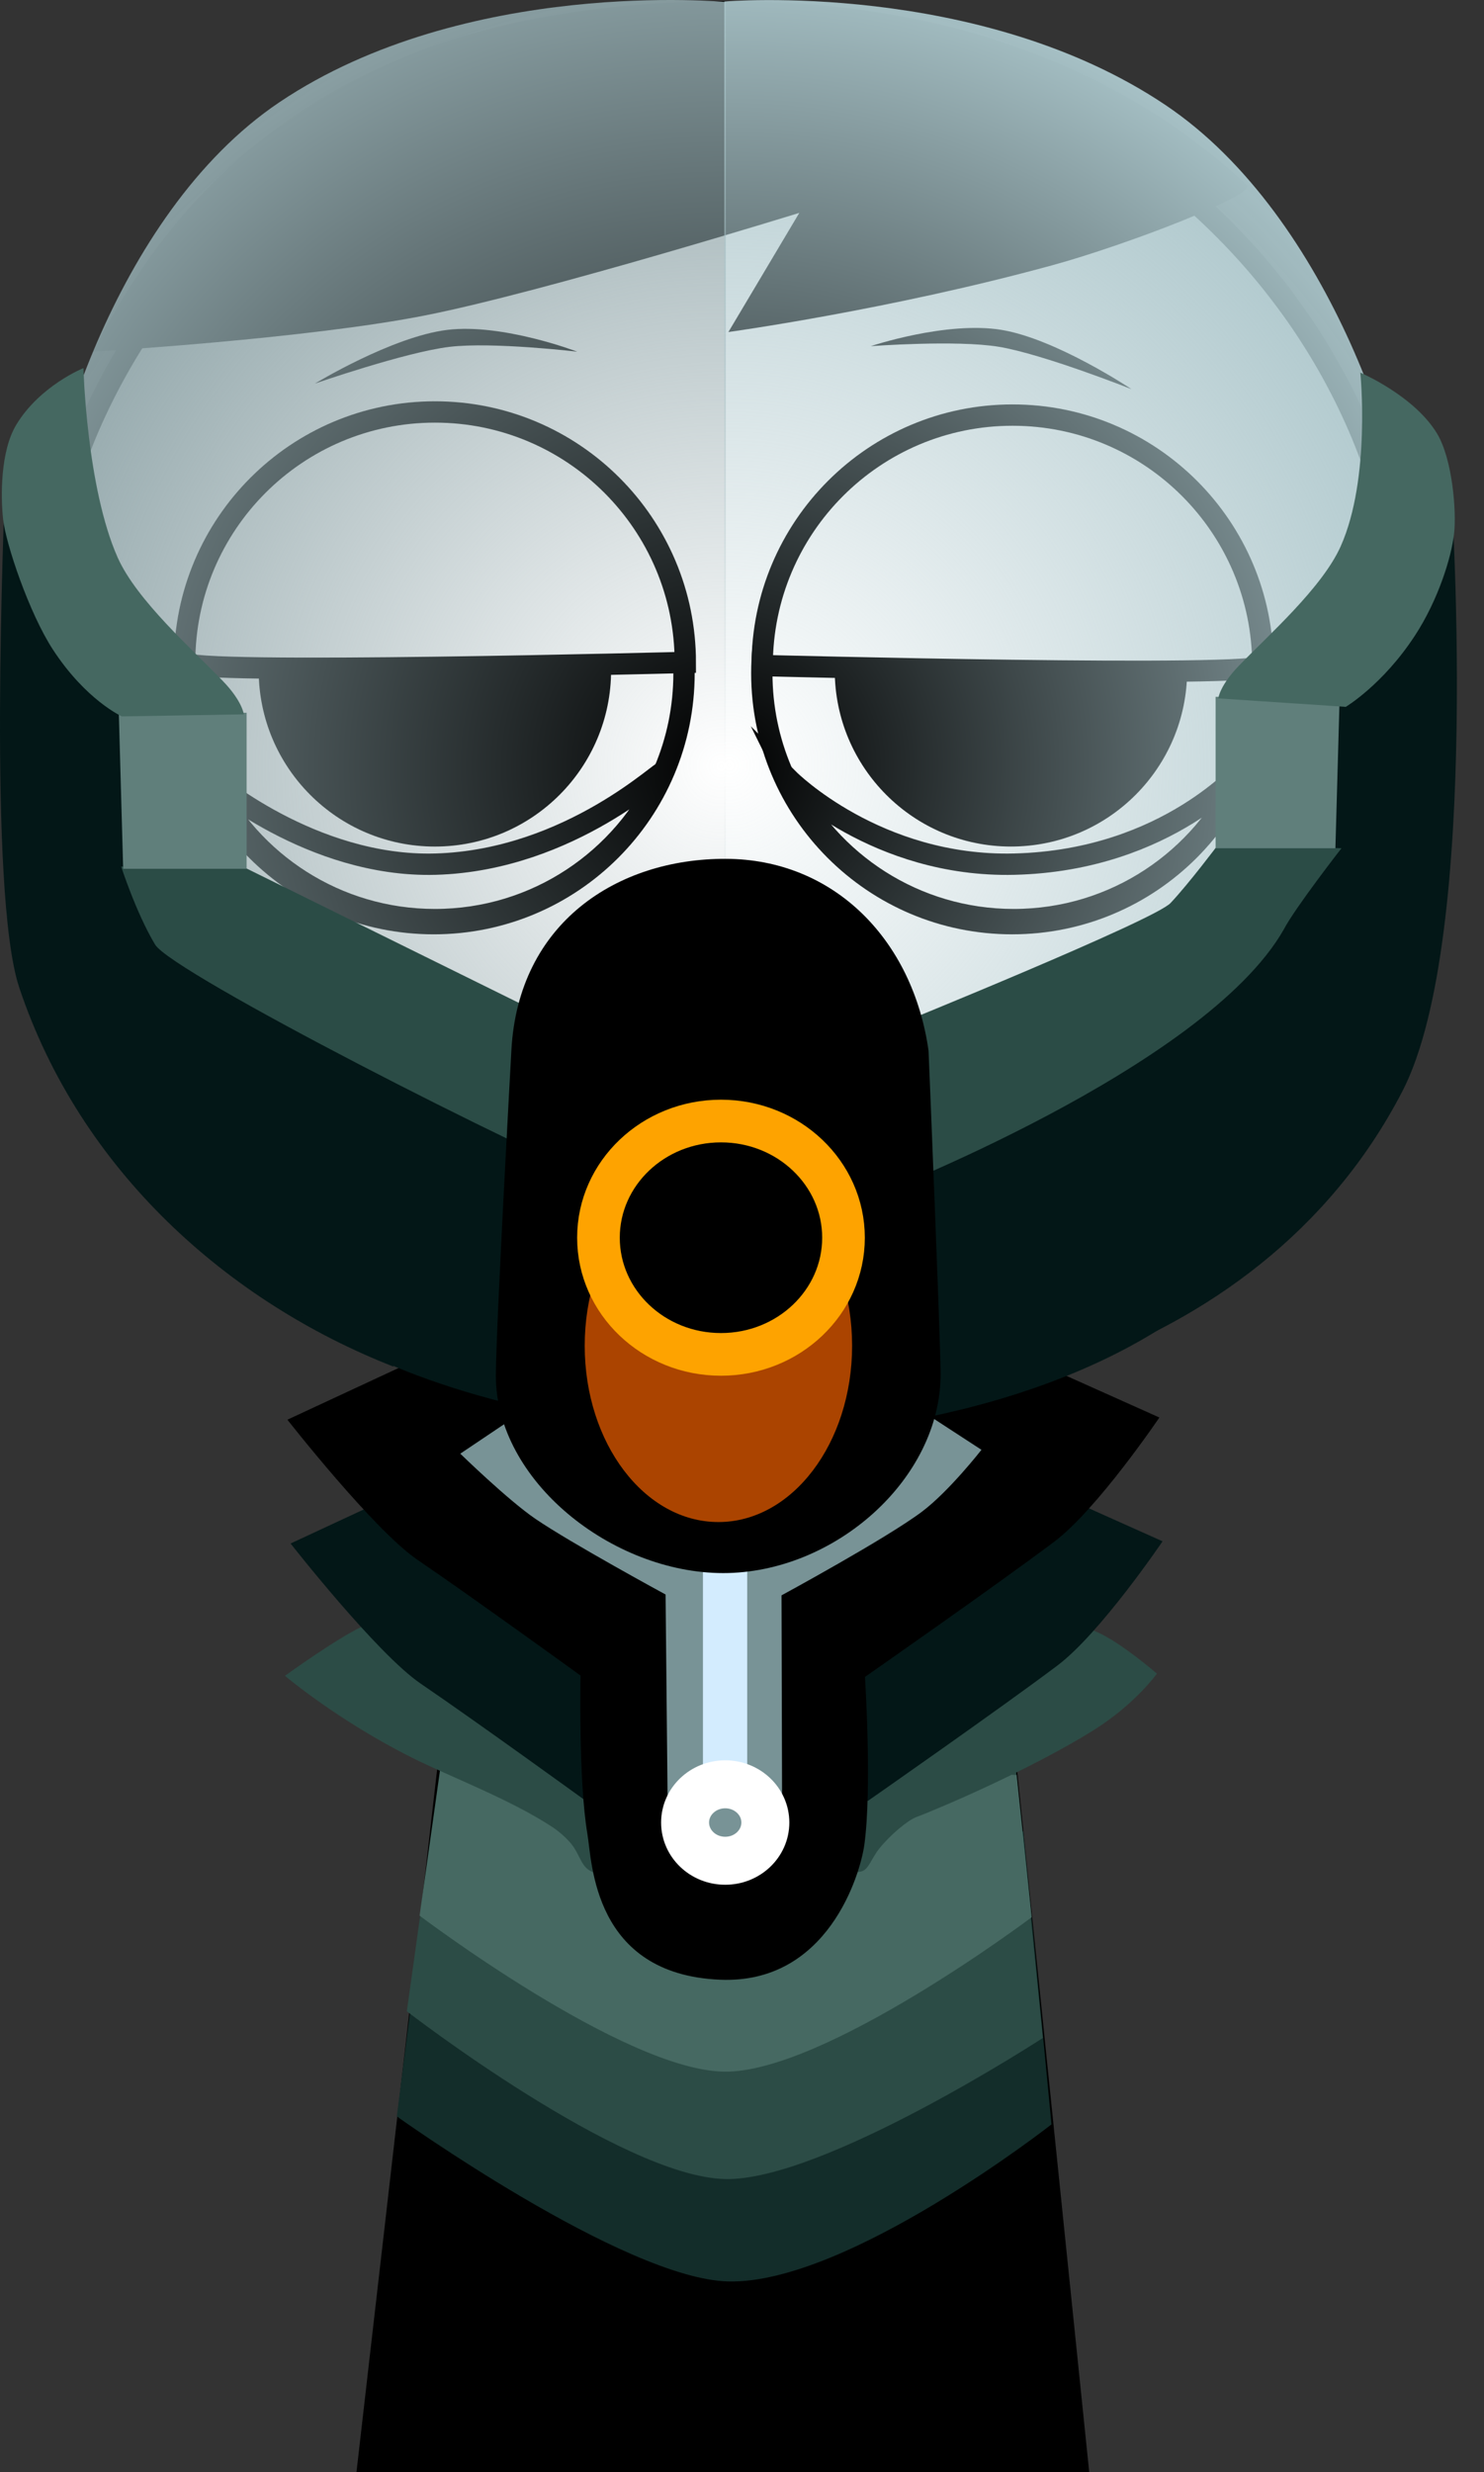 <svg version="1.1" xmlns="http://www.w3.org/2000/svg" xmlns:xlink="http://www.w3.org/1999/xlink" width="139.198" height="231.743" viewBox="0,0,139.198,231.743"><rect x="0" y="0" width="139.198" height="231.743" fill="#333333" stroke="none"/><defs><radialGradient cx="239.817" cy="148.584" r="76.371" gradientUnits="userSpaceOnUse" id="color-1"><stop offset="0" stop-color="#8ba1a5" stop-opacity="0"/><stop offset="1" stop-color="#8ba1a5"/></radialGradient><radialGradient cx="240.581" cy="148.534" r="76.371" gradientUnits="userSpaceOnUse" id="color-2"><stop offset="0" stop-color="#a9c4c9" stop-opacity="0"/><stop offset="1" stop-color="#a9c4c9"/></radialGradient></defs><g transform="translate(-172.191,-76.757)"><g data-paper-data="{&quot;isPaintingLayer&quot;:true}" fill-rule="nonzero" stroke-linejoin="miter" stroke-miterlimit="10" stroke-dasharray="" stroke-dashoffset="0" style="mix-blend-mode: normal"><g stroke-linecap="butt"><path d="M206.75,307.5l15.143,-131.842l37.783,-0.158l13.574,132z" fill="#000000" stroke="#000000" stroke-width="2"/><path d="M212.923,247.481l55.259,0.968l2.638,27.457c0,0 -19.151,15.004 -30.326,14.725c-9.789,-0.244 -31.082,-15.475 -31.082,-15.475z" fill="#132d2a" stroke="none" stroke-width="0"/><path d="M213.863,240.131l53.509,1.468l2.638,26.207c0,0 -20.672,13.454 -29.826,13.225c-9.789,-0.244 -29.832,-15.725 -29.832,-15.725z" fill="#2c4c46" stroke="none" stroke-width="0"/><path d="M211.548,256.339l2.169,-15.435l53.835,2.25l1.409,13.335c0,0 -19.413,14.589 -28.826,14.475c-9.413,-0.114 -28.587,-14.626 -28.587,-14.626z" fill="#466962" stroke="none" stroke-width="0"/><path d="M198.917,233.856c0,0 4.851,-3.508 7.257,-4.626c2.617,-1.216 7.866,-2.402 7.866,-2.402c0,0 11.936,5.217 16.501,5.217c6.569,0 35.814,-4.818 35.814,-4.818c0,0 6.294,1.43 8.829,2.565c2.204,0.987 5.524,3.86 5.524,3.86c0,0 -2.027,2.849 -5.918,5.288c-5.654,3.544 -14.12,7.204 -16.669,8.166c-0.758,0.286 -2.376,1.611 -3.425,2.908c-0.798,0.987 -1.019,2.026 -1.73,2.183c-4.326,0.956 -7.366,0.462 -12.2,0.588c-1.784,0.047 -6.937,1.773 -12.95,-0.52c-1.009,-0.385 -1.122,-1.274 -1.778,-2.295c-0.423,-0.659 -1.318,-1.467 -2.002,-1.916c-4.033,-2.647 -9.52,-4.683 -13.213,-6.53c-6.94,-3.472 -11.905,-7.667 -11.905,-7.667z" fill="#2c4c46" stroke="#ffffff" stroke-width="0"/><path d="M253.625,245.564l-26.683,-0.127c0,0 -9.95,-7.209 -15.3,-10.855c-4.091,-2.788 -12.195,-13.13 -12.195,-13.13l15.123,-7.029c0,0 11.936,5.217 16.501,5.217c6.569,0 35.814,-4.818 35.814,-4.818l14.353,6.425c0,0 -5.816,8.599 -9.866,11.647c-5.27,3.967 -17.747,12.67 -17.747,12.67z" fill="#031717" stroke="#ffffff" stroke-width="0"/><path d="M253.327,233.959c0,0 0.666,10.465 -0.06,15.727c-0.382,2.769 -3.425,13.095 -13.549,12.659c-11.923,-0.514 -11.986,-11.057 -12.431,-13.677c-0.846,-4.976 -0.643,-14.836 -0.643,-14.836c0,0 -9.95,-7.209 -15.3,-10.855c-4.091,-2.788 -12.195,-13.13 -12.195,-13.13l15.123,-7.029c0,0 17.391,-3.518 25.937,-3.453c8.88,0.068 26.378,3.851 26.378,3.851l14.353,6.425c0,0 -5.816,8.599 -9.866,11.647c-5.27,3.967 -17.747,12.67 -17.747,12.67z" fill="#000000" stroke="#ffffff" stroke-width="0"/><path d="M245.496,226.314l0.059,21.45c0,0 -0.318,2.203 -1.742,3.417c-0.949,0.809 -2.962,0.796 -3.604,0.796c-0.748,0 -2.798,0.375 -4.017,-0.985c-1.07,-1.194 -1.367,-4.144 -1.367,-4.144l-0.204,-20.614c0,0 -8.827,-4.788 -12.207,-7.092c-2.584,-1.761 -7.049,-6.111 -7.049,-6.111l6.03,-4.05c0,0 12.489,-8.616 18.816,-8.497c6.437,0.121 19.48,9.217 19.48,9.217l4.56,2.967c0,0 -3.019,3.872 -5.577,5.798c-3.329,2.506 -13.179,7.848 -13.179,7.848z" fill="#789396" stroke="#ffffff" stroke-width="0"/><path d="M238.128,243.917v-42.559h4.151v42.788z" fill="#d3ecfe" stroke="none" stroke-width="0"/><path d="M236.452,247.61c0,-1.979 1.685,-3.583 3.764,-3.583c2.079,0 3.764,1.604 3.764,3.583c0,1.979 -1.685,3.583 -3.764,3.583c-2.079,0 -3.764,-1.604 -3.764,-3.583z" fill="none" stroke="#ffffff" stroke-width="4.5"/></g><path d="M176.563,144.393c0,-0.728 5.207,55.919 63.36,56.934c55.564,0.97 63.514,-57.953 63.514,-56.934c0,32.805 -28.402,59.398 -63.437,59.398c-35.035,0 -63.437,-26.594 -63.437,-59.398z" fill="#e6e6e6" stroke="#000000" stroke-width="0" stroke-linecap="butt"/><path d="M252.617,184.149h-25.11" fill="none" stroke="#000000" stroke-width="2" stroke-linecap="round"/><path d="" fill="#ffffff" stroke="#000000" stroke-width="3.5" stroke-linecap="butt"/><path d="" fill="#132d2a" stroke="none" stroke-width="0" stroke-linecap="butt"/><path d="" fill="#2c4c46" stroke="none" stroke-width="0" stroke-linecap="butt"/><path d="" fill="#466962" stroke="none" stroke-width="0" stroke-linecap="butt"/><path d="M311.39,165.385z" fill="#031717" stroke="#ffffff" stroke-width="0" stroke-linecap="butt"/><path d="" fill="none" stroke="#ffffff" stroke-width="4.5" stroke-linecap="butt"/><path d="M175.84,139.436c0,-33.302 28.76,-60.298 64.237,-60.298c35.477,0 64.237,26.996 64.237,60.298c0,33.302 -28.76,60.298 -64.237,60.298c-35.477,0 -64.237,-26.996 -64.237,-60.298z" fill="#ffffff" stroke="#000000" stroke-width="2" stroke-linecap="butt"/><path d="M189.39,139.865c0,-12.968 10.513,-23.481 23.481,-23.481c12.968,0 23.481,10.513 23.481,23.481c0,12.968 -10.513,23.481 -23.481,23.481c-12.968,0 -23.481,-10.513 -23.481,-23.481z" fill="#ffffff" stroke="#000000" stroke-width="2" stroke-linecap="butt"/><path d="M196.456,139.59c0,-9.128 7.4,-16.528 16.528,-16.528c9.128,0 16.528,7.4 16.528,16.528c0,9.128 -7.4,16.528 -16.528,16.528c-9.128,0 -16.528,-7.4 -16.528,-16.528z" fill="#000000" stroke="none" stroke-width="0" stroke-linecap="butt"/><path d="M267.129,163.346c-12.968,0 -23.481,-10.513 -23.481,-23.481c0,-12.968 10.513,-23.481 23.481,-23.481c12.968,0 23.481,10.513 23.481,23.481c0,12.968 -10.513,23.481 -23.481,23.481z" data-paper-data="{&quot;index&quot;:null}" fill="#ffffff" stroke="#000000" stroke-width="2" stroke-linecap="butt"/><path d="M267.017,156.117c-9.128,0 -16.528,-7.4 -16.528,-16.528c0,-9.128 7.4,-16.528 16.528,-16.528c9.128,0 16.528,7.4 16.528,16.528c0,9.128 -7.4,16.528 -16.528,16.528z" data-paper-data="{&quot;index&quot;:null}" fill="#000000" stroke="none" stroke-width="0" stroke-linecap="butt"/><path d="M189.51,138.857c0,-12.968 10.513,-23.481 23.481,-23.481c12.968,0 23.481,10.513 23.481,23.481c0,0 -46.961,1.232 -46.961,0z" fill="#ffffff" stroke="#000000" stroke-width="2" stroke-linecap="butt"/><path d="M243.683,139.15c0,-12.968 10.513,-23.481 23.481,-23.481c12.968,0 23.481,10.513 23.481,23.481c0,1.214 -46.961,0 -46.961,0z" data-paper-data="{&quot;index&quot;:null}" fill="#ffffff" stroke="#000000" stroke-width="2" stroke-linecap="butt"/><path d="M265.867,109.264c-3.983,-0.657 -11.998,-0.057 -11.998,-0.057c0,0 7.102,-2.376 12.259,-1.526c5.157,0.85 12.198,5.557 12.198,5.557c0,0 -8.297,-3.289 -12.459,-3.975z" data-paper-data="{&quot;index&quot;:null}" fill="#000000" stroke="none" stroke-width="0" stroke-linecap="butt"/><path d="M180.919,109.727c11.425,-22.682 31.41,-33.071 60.565,-32.853c24.163,0.181 39.144,9.275 47.647,17.236c0.951,0.891 -11.169,5.581 -18.26,7.521c-15.297,4.186 -30.357,6.252 -30.357,6.252l6.65,-11.17c0,0 -23.705,7.343 -34.98,9.59c-11.173,2.226 -31.264,3.423 -31.264,3.423z" fill="#000000" stroke="none" stroke-width="0" stroke-linecap="butt"/><path d="M213.032,157.767c12.779,-0.356 21.679,-9.322 21.338,-8.572c-3.694,8.123 -11.88,13.771 -21.385,13.771c-9.254,0 -17.257,-5.353 -21.083,-13.132c0,0 9.518,8.256 21.13,7.933z" data-paper-data="{&quot;index&quot;:null}" fill="#ffffff" stroke="#000000" stroke-width="2" stroke-linecap="butt"/><path d="M201.731,112.717c0,0 7.234,-4.405 12.422,-5.036c5.188,-0.631 12.184,2.044 12.184,2.044c0,0 -7.983,-0.939 -11.99,-0.452c-4.187,0.509 -12.616,3.443 -12.616,3.443z" fill="#000000" stroke="none" stroke-width="0" stroke-linecap="butt"/><path d="M267.318,157.767c14.619,-0.351 21.679,-9.322 21.338,-8.572c-3.694,8.123 -11.88,13.771 -21.385,13.771c-9.254,0 -17.257,-5.353 -21.083,-13.132c0,0 8.221,8.243 21.13,7.933z" data-paper-data="{&quot;index&quot;:null}" fill="#ffffff" stroke="#000000" stroke-width="2" stroke-linecap="butt"/><g stroke="#000000" stroke-width="0" stroke-linecap="butt"><path d="M190.562,190.107c0,0 -14.6,-41.017 -14.6,-60.784c0,-7.87 6.751,-32.451 22.444,-42.986c17.478,-11.733 41.857,-9.389 41.857,-9.389v115.564z" fill="url(#color-1)"/><path d="M240.135,192.462v-115.564c0,0 23.898,-2.029 41.376,9.704c15.693,10.535 22.925,34.801 22.925,42.672c0,19.766 -15.561,62.707 -15.561,62.707z" data-paper-data="{&quot;index&quot;:null}" fill="url(#color-2)"/></g><g stroke="none" stroke-linecap="butt"><path d="M173.996,169.331c-2.986,-8.942 -1.366,-44.582 -1.366,-46.929c0,-5.229 2.465,3.895 6.249,10.704c2.37,4.266 6.744,6.838 6.744,6.838c0,0 1.347,5.119 1.383,10.171c0.026,3.638 -1.389,7.387 -0.895,8.483c2.188,4.848 6.755,11.126 11.184,14.505c4.838,3.691 9.356,4.658 13.294,7.385c-2.507,3.896 -3.961,8.533 -3.961,13.509c0,3.9 0.893,7.591 2.485,10.88c-15.553,-6.085 -29.394,-18.409 -35.118,-35.547z" fill="#031717" stroke-width="NaN"/><path d="M303.728,179.066c-6.875,13.282 -18.462,21.311 -30.312,25.617c1.652,-3.338 2.581,-7.098 2.581,-11.075c0,-4.748 -1.324,-9.187 -3.622,-12.968c0.118,-0.044 0.234,-0.088 0.347,-0.132c9.378,-3.607 22.139,-20.755 22.139,-20.755c0,0 0.664,-2.495 0.324,-3.91c-0.282,-1.173 -2.171,-0.227 -2.257,-1.244c-0.224,-2.635 1.106,-4.788 1.198,-6.69c0.159,-3.287 1.727,-8.631 1.727,-8.631c0,0 5.381,-4.673 7.296,-7.387c2.182,-3.093 5.099,-10.183 5.099,-10.183c0,0 3.024,42.785 -4.519,57.359z" fill="#031717" stroke-width="NaN"/><path d="M194.755,168.42c10.106,5.757 24.547,17.961 46.995,20.559c21.892,-3.646 14.662,0.048 45.564,-17.919c6.823,-3.967 -1.435,26.567 -1.435,26.567c0,0 -12.469,12.992 -44.247,13.947c-41.154,-2.924 -47.455,-18.081 -47.455,-18.081c0,0 -5.883,-28.754 0.578,-25.073z" fill="#031717" stroke-width="0.5"/><g stroke-width="0"><path d="M233.828,189.669c0,0 -1.161,-0.446 -3.095,-1.198c-9.17,-3.566 -42.411,-20.516 -43.998,-23.168c-1.783,-2.979 -3.177,-7.306 -3.177,-7.306l11.529,0.062l29.831,14.715z" fill="#2b4c46"/><path d="M183.745,158.202l-0.41,-14.628h11.987v14.628z" fill="#607f7b"/><path d="M183.628,143.917c0,0 -3.371,-1.509 -6.476,-6.268c-2.225,-3.411 -4.412,-9.884 -4.67,-12.223c-0.234,-2.119 -0.261,-6.356 1.228,-8.836c2.208,-3.678 6.308,-5.326 6.308,-5.326c0,0 0.29,11.196 3.21,17.758c1.788,4.018 7.027,8.627 9.887,11.598c1.812,1.881 1.949,3.105 1.949,3.105z" fill="#456861"/></g><g stroke-width="0"><path d="M256.073,172.924c0,0 24.392,-9.895 25.915,-11.513c1.738,-1.845 4.453,-5.465 4.453,-5.465l11.58,0.328c0,0 -4.378,5.619 -5.415,7.619c-7.444,13.057 -38.792,25.101 -38.792,25.101z" data-paper-data="{&quot;index&quot;:null}" fill="#2b4c46"/><path d="M286.213,156.279v-14.2h11.636l-0.398,14.2z" data-paper-data="{&quot;index&quot;:null}" fill="#607f7b"/><path d="M286.464,142.226c0,0 0.133,-1.188 1.892,-3.014c2.777,-2.884 7.863,-7.358 9.598,-11.258c2.835,-6.37 1.835,-16.264 1.835,-16.264c0,0 5.059,2.153 7.203,5.723c1.445,2.408 1.821,7.285 1.593,9.342c-0.251,2.27 -1.504,6.261 -3.665,9.572c-3.014,4.62 -6.5,6.696 -6.5,6.696z" data-paper-data="{&quot;index&quot;:null}" fill="#456861"/></g></g><path d="M218.702,205.72c0,-4.275 1.432,-30.055 1.456,-30.492c0.637,-11.996 9.963,-17.989 20.105,-17.961c10.151,0.028 17.557,7.586 19.024,17.985c0.011,0.075 1.134,27.699 1.134,30.318c0,9.888 -9.998,18.655 -20.387,18.655c-10.388,0 -21.333,-8.616 -21.333,-18.505z" fill="#000000" stroke="none" stroke-width="0" stroke-linecap="butt"/><path d="M252.117,202.913c0,9.128 -5.614,16.528 -12.54,16.528c-6.926,0 -12.54,-7.4 -12.54,-16.528c0,-9.128 5.614,-16.528 12.54,-16.528c6.926,0 12.54,7.4 12.54,16.528z" fill="#ab4400" stroke="none" stroke-width="NaN" stroke-linecap="butt"/><path d="M228.326,192.786c0,-6.041 5.145,-10.938 11.492,-10.938c6.347,0 11.492,4.897 11.492,10.938c0,6.041 -5.145,10.938 -11.492,10.938c-6.347,0 -11.492,-4.897 -11.492,-10.938z" fill="#000000" stroke="#fea300" stroke-width="4" stroke-linecap="butt"/></g></g></svg>